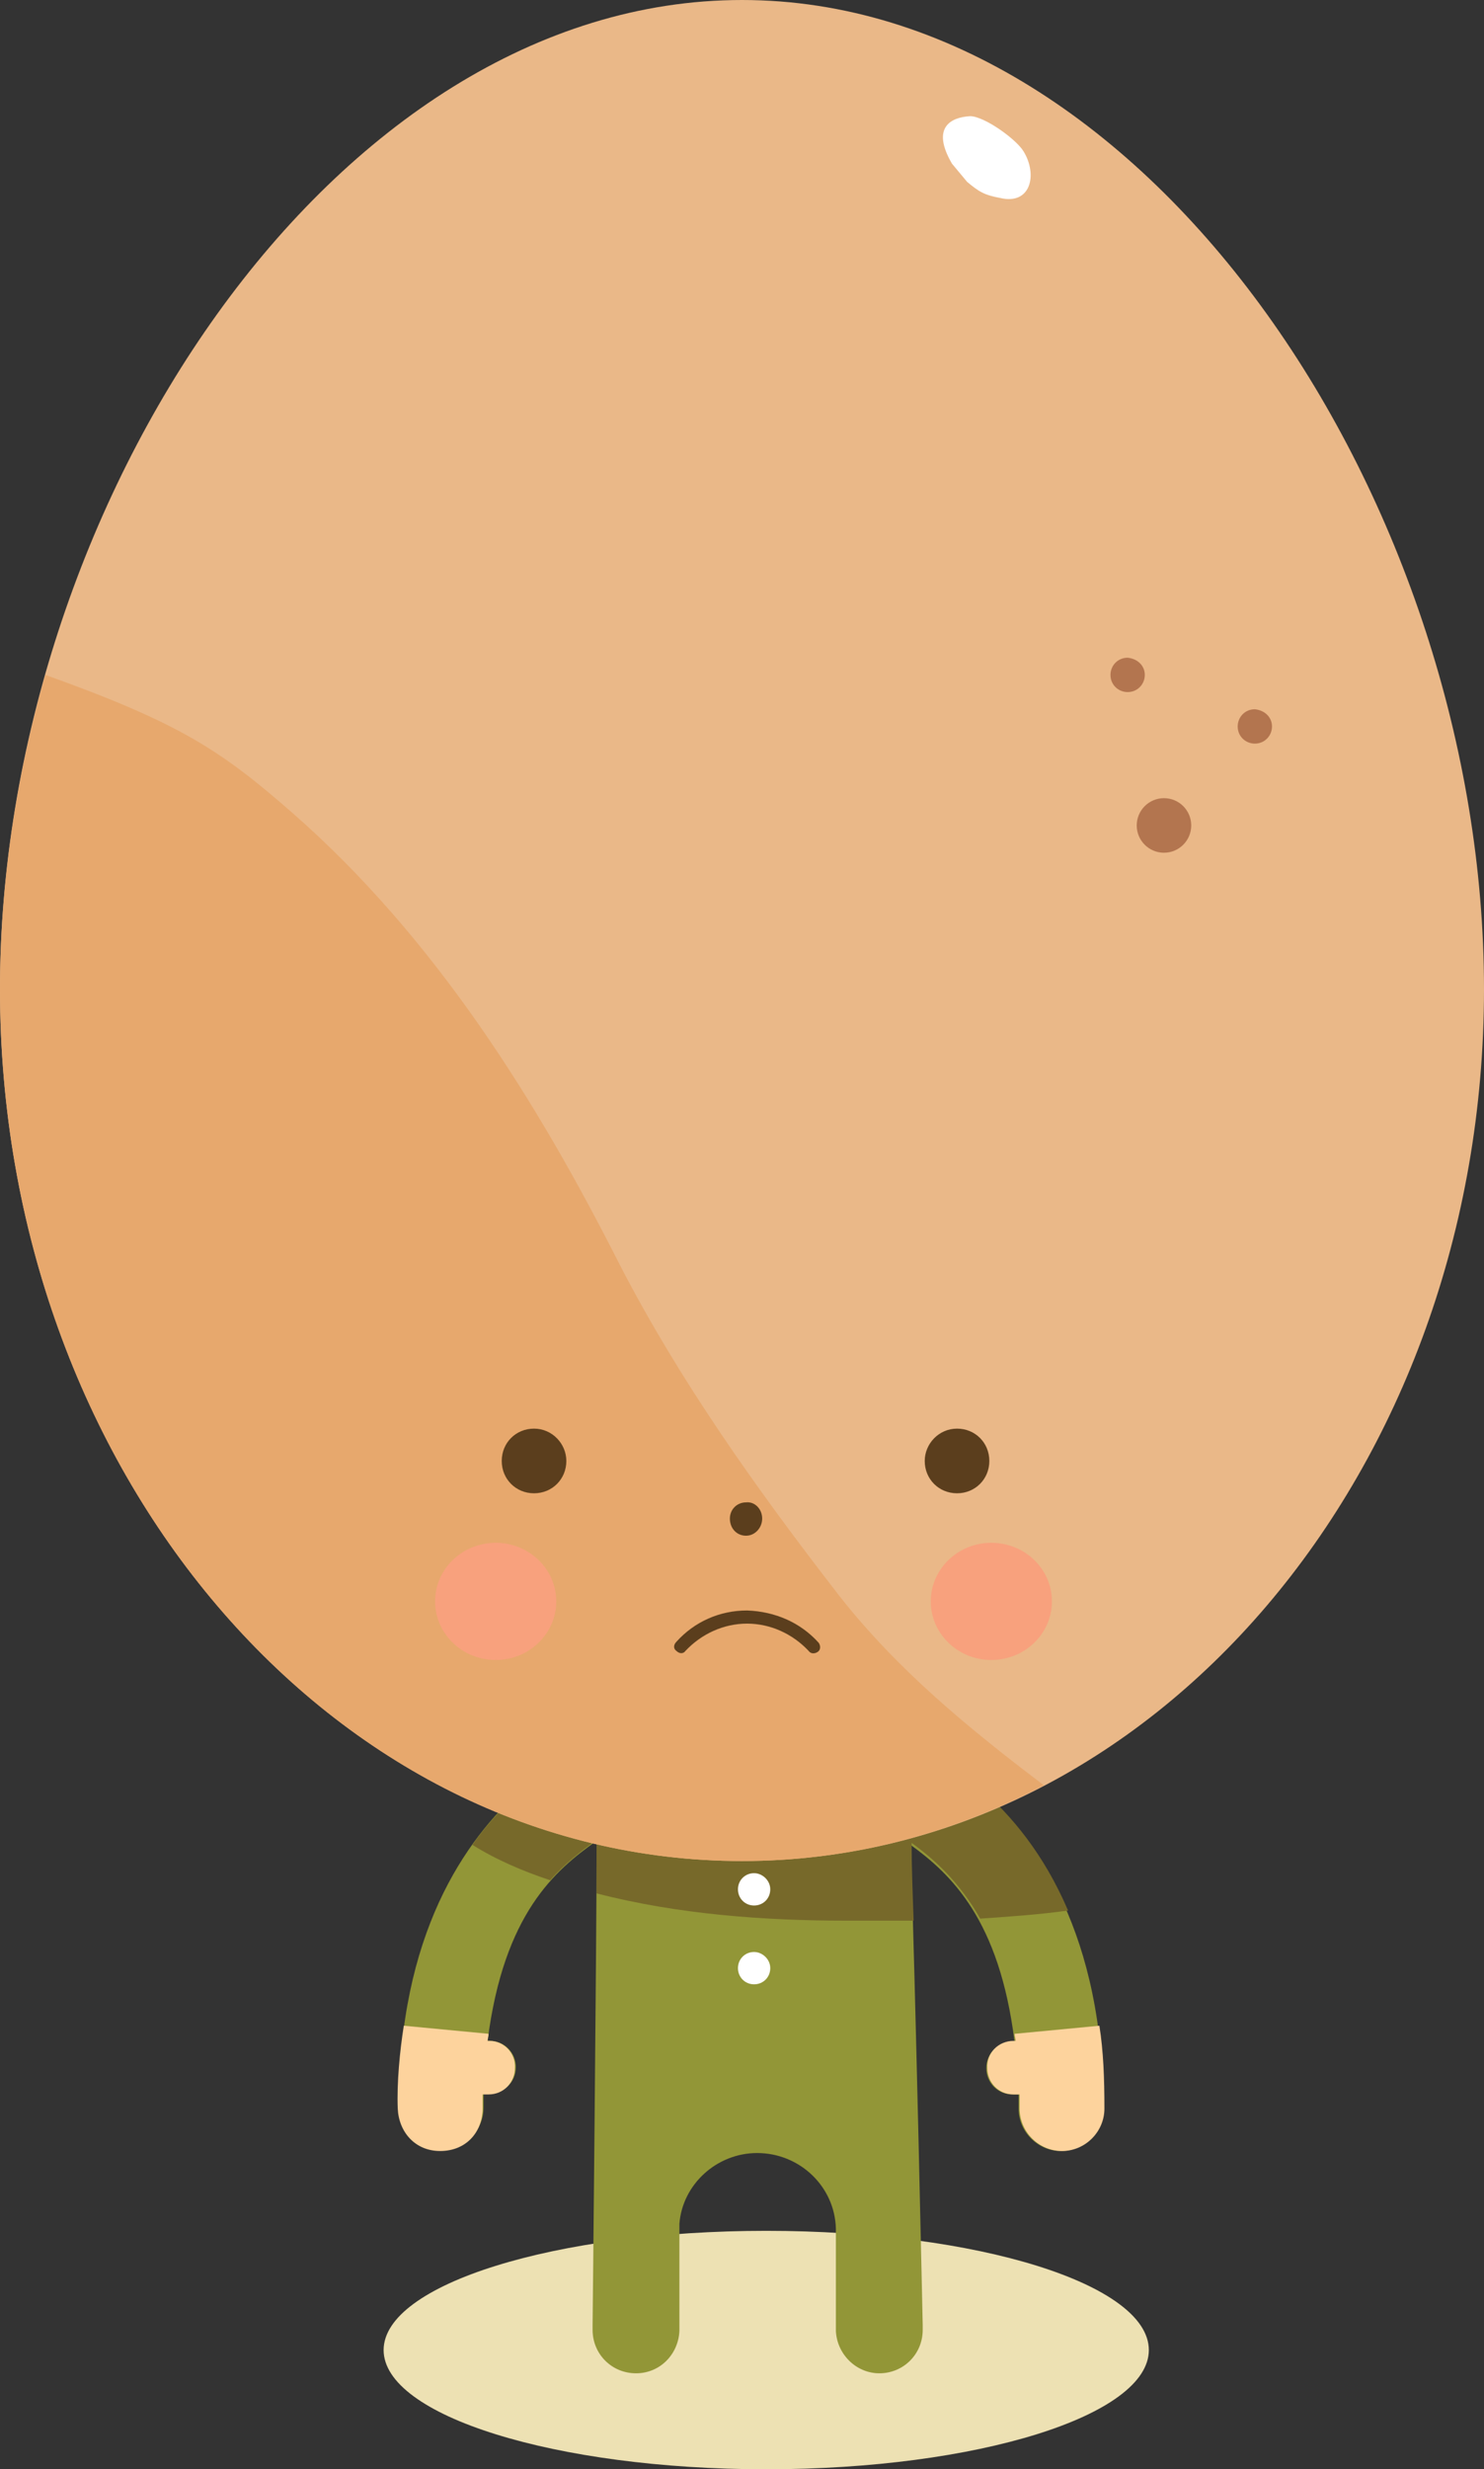 <?xml version="1.0" encoding="utf-8"?>
<!-- Generator: Adobe Illustrator 16.2.1, SVG Export Plug-In . SVG Version: 6.00 Build 0)  -->
<!DOCTYPE svg PUBLIC "-//W3C//DTD SVG 1.1//EN" "http://www.w3.org/Graphics/SVG/1.1/DTD/svg11.dtd">
<svg version="1.1" id="Layer_1" xmlns="http://www.w3.org/2000/svg" xmlns:xlink="http://www.w3.org/1999/xlink" x="0px" y="0px"
	 width="147px" height="244.4px" viewBox="0 0 147 244.4" style="enable-background:new 0 0 147 244.4;" xml:space="preserve">
<rect x="0" y="0" width="147" height="244.4" fill="#333333" stroke="none"/>
<path style="fill:#EDE1B3;" d="M113.8,232.6c0,6.5-17,11.8-37.9,11.8c-20.9,0-37.9-5.3-37.9-11.8c0-6.5,17-11.8,37.9-11.8
	C96.9,220.8,113.8,226.1,113.8,232.6z"/>
<path style="fill:#929637;" d="M97,177.1c5.8,5,12.3,14.5,12.3,31.6c0,2.3-1.9,4.2-4.2,4.2c-2.3,0-4.2-1.9-4.2-4.2c0,0,0-0.7,0-1.4
	c-0.2,0-0.6,0-0.6,0c-1.5,0-2.6-1.2-2.6-2.6c0-1.5,1.2-2.6,2.6-2.6c0,0,0.1,0,0.2,0c-1.5-12.1-6.3-16.6-10.3-19.5
	c0.5,14.7,1.2,47.5,1.2,47.5c0,0.1,0,0.2,0,0.3c0,0.1,0,0.1,0,0.2c0,2.4-1.9,4.3-4.3,4.3c-2.3,0-4.2-1.9-4.3-4.2h0v-10.1
	c-0.1-4.2-3.6-7.5-7.8-7.5c-4,0-7.4,3.1-7.7,7v10.6h0c-0.1,2.3-1.9,4.2-4.3,4.2c-2.4,0-4.3-1.9-4.3-4.3c0-0.1,0-0.1,0-0.2
	c0-0.1,0-0.2,0-0.3c0,0,0.4-38.1,0.4-47.9c-4.1,2.9-9.2,7.2-10.8,19.8c0,0,0.2,0,0.2,0c1.5,0,2.6,1.2,2.6,2.6c0,1.5-1.2,2.6-2.6,2.6
	c0,0-0.3,0-0.6,0c0,0.7,0,1.4,0,1.4c0,2.3-1.9,4.2-4.2,4.2c-2.3,0-4.2-1.9-4.2-4.2c0-17.1,6.5-26.5,12.3-31.6c0,0,8.6-7.3,21.6-7.3
	C73.4,169.8,87.9,169.6,97,177.1z"/>
<g>
	<path style="fill:#FDD39D;" d="M48.5,202c0,0-0.1,0-0.2,0c0-0.2,0.1-0.5,0.1-0.7l-8.4-0.8c-0.4,2.5-0.7,5.7-0.6,8.2
		c0.1,2.3,1.7,4.2,4.2,4.2c2.6,0,4.2-1.9,4.2-4.2c0,0,0-0.7,0-1.4c0.2,0,0.6,0,0.6,0c1.5,0,2.6-1.2,2.6-2.6
		C51.1,203.2,49.9,202,48.5,202z"/>
	<path style="fill:#FDD39D;" d="M39.7,208.6c0-2.7,0.2-5.4,0.5-8c0.4,0,7.6,0.8,8,0.8c0,0-0.1,0.7-0.1,0.7l0.2,0h0.2
		c1.3,0,2.4,1.1,2.4,2.4c0,1.4-1.1,2.5-2.4,2.5h-0.7l0,1.5c0,2.2-1.8,4-4,4S39.7,210.8,39.7,208.6z"/>
</g>
<g>
	<path style="fill:#FDD39D;" d="M100.4,202c0,0,0.1,0,0.2,0c0-0.2-0.1-0.5-0.1-0.7l8.4-0.8c0.4,2.5,0.5,5.2,0.5,8.2
		c0,2.3-1.9,4.2-4.2,4.2c-2.3,0-4.2-1.9-4.2-4.2c0,0,0-0.7,0-1.4c-0.2,0-0.6,0-0.6,0c-1.5,0-2.6-1.2-2.6-2.6
		C97.7,203.2,98.9,202,100.4,202z"/>
</g>
<path style="fill:#77692A;" d="M54.5,186.1c1.5-1.7,3.1-2.9,4.6-4c0,1.3,0,3.2,0,5.3c8.1,2.1,16.8,2.7,24.6,2.7c2.3,0,4.6,0,6.8,0
	c-0.1-2.8-0.2-5.5-0.2-7.7c2.2,1.6,4.7,3.8,6.8,7.5c2.9-0.2,5.8-0.4,8.7-0.8c-2.4-5.6-5.6-9.4-8.7-12.1c-9.1-7.4-23.6-7.3-23.6-7.3
	c-13,0-21.6,7.3-21.6,7.3c-1.7,1.5-3.5,3.3-5.1,5.6C49.2,184.1,51.8,185.2,54.5,186.1z"/>
<path style="fill:#FFFFFF;" d="M76.3,187c0,0.9-0.7,1.6-1.6,1.6c-0.9,0-1.6-0.7-1.6-1.6c0-0.9,0.7-1.6,1.6-1.6
	C75.5,185.4,76.3,186.1,76.3,187z"/>
<path style="fill:#FFFFFF;" d="M76.3,194.8c0,0.9-0.7,1.6-1.6,1.6c-0.9,0-1.6-0.7-1.6-1.6c0-0.9,0.7-1.6,1.6-1.6
	C75.5,193.2,76.3,193.9,76.3,194.8z"/>
<path style="fill:#EAB888;" d="M147,97.9c0,47.7-32.9,86.3-73.5,86.3C32.9,184.2,0,145.6,0,97.9C0,50.2,32.9,0,73.5,0
	C114.1,0,147,50.2,147,97.9z"/>
<path style="fill:#FFFFFF;" d="M95.8,18c1.2,1,1.7,1.3,3.3,1.6c3,0.7,3.7-2.3,2.3-4.6c-0.7-1.2-3.9-3.5-5.3-3.5
	c-1.9,0.1-3.9,1.1-1.8,4.7L95.8,18z"/>
<circle style="fill:#B3754F;" cx="115.3" cy="81.7" r="2.7"/>
<path style="fill:#B3754F;" d="M126,71.9c0,0.9-0.7,1.7-1.7,1.7c-0.9,0-1.7-0.7-1.7-1.7c0-0.9,0.7-1.7,1.7-1.7
	C125.3,70.3,126,71,126,71.9z"/>
<path style="fill:#B3754F;" d="M113.4,66.8c0,0.9-0.7,1.7-1.7,1.7c-0.9,0-1.7-0.7-1.7-1.7c0-0.9,0.7-1.7,1.7-1.7
	C112.7,65.2,113.4,65.9,113.4,66.8z"/>
<path style="fill:#E7A86D;" d="M73.5,184.2c10.7,0,20.8-2.7,29.9-7.5c-7.4-5.6-14.5-11.4-20.3-18.8c-8.3-10.7-15.8-21.3-21.7-32.7
	C53.2,109,43.1,92.8,28.9,80.4c-7-6.1-11-8.8-24.4-13.6C1.6,76.9,0,87.5,0,97.9C0,145.6,32.9,184.2,73.5,184.2z"/>
<path style="fill:#5B3E1D;" d="M75.5,150.3c0,0.9-0.7,1.7-1.6,1.7c-0.9,0-1.6-0.7-1.6-1.7c0-0.9,0.7-1.6,1.6-1.6
	C74.8,148.6,75.5,149.4,75.5,150.3z"/>
<path style="fill:#5B3E1D;" d="M56.1,144.6c0,1.8-1.4,3.2-3.2,3.2c-1.8,0-3.2-1.4-3.2-3.2c0-1.8,1.4-3.2,3.2-3.2
	C54.7,141.4,56.1,142.9,56.1,144.6z"/>
<path style="fill:#5B3E1D;" d="M91.6,144.6c0,1.8,1.4,3.2,3.2,3.2c1.8,0,3.2-1.4,3.2-3.2c0-1.8-1.4-3.2-3.2-3.2
	C93,141.4,91.6,142.9,91.6,144.6z"/>
<g>
	<path style="fill:#5B3E1D;" d="M81.1,162.6c0.2,0.3,0.2,0.7-0.1,0.9c-0.3,0.2-0.7,0.2-0.9-0.1c-1.6-1.7-3.8-2.7-6.1-2.7
		c-2.3,0-4.5,1-6.1,2.7c-0.2,0.3-0.6,0.3-0.9,0c-0.3-0.2-0.3-0.6,0-0.9c1.8-2,4.3-3.1,7-3.1C76.8,159.5,79.3,160.6,81.1,162.6z"/>
</g>
<ellipse style="fill:#F8A17D;" cx="49.1" cy="158.5" rx="6" ry="5.8"/>
<ellipse style="fill:#F8A17D;" cx="98.2" cy="158.5" rx="6" ry="5.8"/>
</svg>

